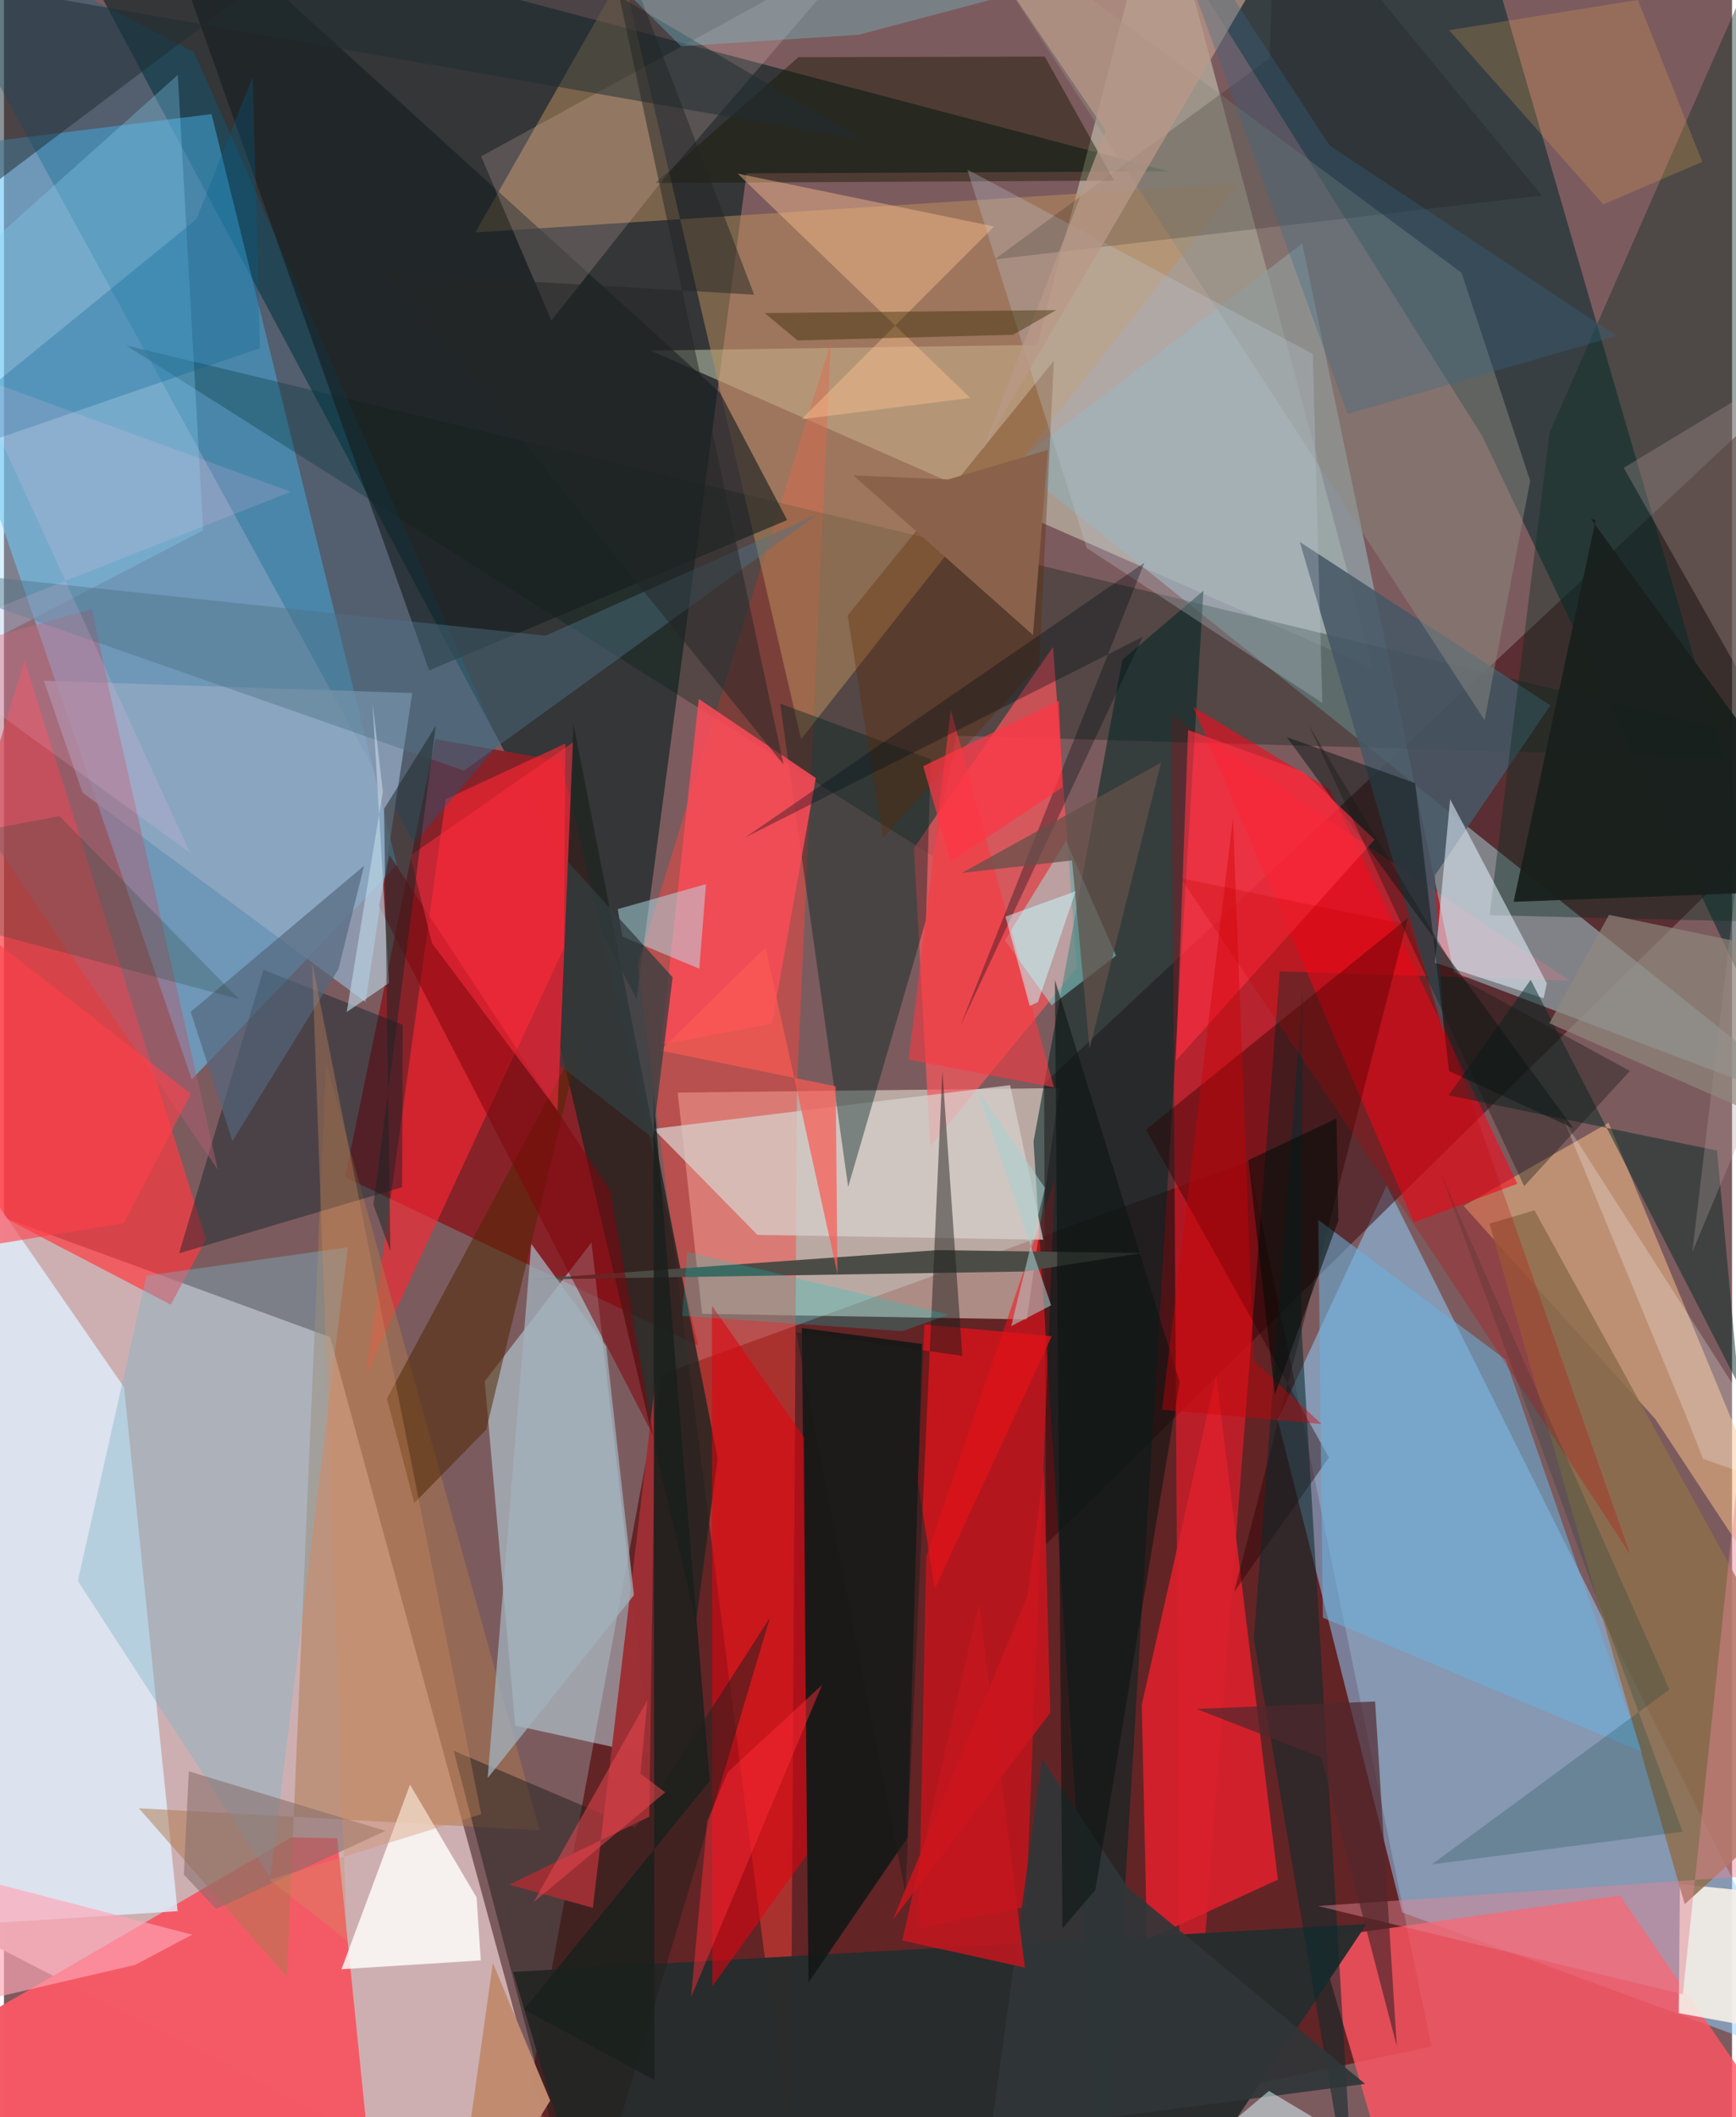 <svg xmlns="http://www.w3.org/2000/svg" width="228" height="278" viewBox="0 0 836 1024"><path fill="#7c5b5e" d="M0 0h836v1024H0z"/><path fill="#d0b0b2" fill-opacity=".98" d="M-62 911.559v-345.28l219.756 80.44L277.669 1086z"/><path fill="#530003" fill-opacity=".608" d="M240.163 1086l450.463-96.152-88.233-428.196-283.962 102.921z"/><path fill="#0b2020" fill-opacity=".631" d="M14.953-62l291.105 545.055 53.174-399.211 204.073-.976z"/><path fill="#66c3f9" fill-opacity=".576" d="M-62 75.358L90.845 522.07l99.233-103.717-89.653-363.172z"/><path fill="#90cfff" fill-opacity=".522" d="M676.395 924.96l205.65 75.664-213.126-427.295-52.712 113.275z"/><path fill="#efffdf" fill-opacity=".392" d="M499.846 166.828l-187.01 2.717 349.672 153.838L559.386-62z"/><path fill="#fefff1" fill-opacity=".475" d="M337.736 635.453l-11.795-107.008 184.717-2.178-15.792 111.87z"/><path fill="#3a0308" fill-opacity=".51" d="M504.104 746.954l340.713-335.355L898 154.702l-394.807 369.41z"/><path fill="#f45965" fill-opacity=".984" d="M180.838 1082.285L161.22 889.143l-22.071-.48L-62 1005.456z"/><path fill="#ff5563" fill-opacity=".812" d="M898 1086H679.275l-43.608-148.53 146.01-20.702z"/><path fill="#ff1c2c" fill-opacity=".561" d="M617.218 469.831l140.035 4.441-192.397-128.574L569.565 1086z"/><path fill="#882229" fill-opacity=".992" d="M335.799 650.734L165.046 569.38l43.702-211.856 60.684 10.596z"/><path fill="#caf2ff" fill-opacity=".467" d="M312.56 848.906l-65.264-14.341L232.58 668.08l51.649-67.158z"/><path fill="#00292c" fill-opacity=".545" d="M706.983-62L898 594.537l-182.878-383.69L564.658-28.435z"/><path fill="#94abb3" fill-opacity=".671" d="M701.42 470.313l-73.334-352.545L488.683 224.45l392.938 314.049z"/><path fill="#ff443b" fill-opacity=".447" d="M380.429 1043.213l-73.848-576.696 93.451-300.995-16.342 358.746z"/><path fill="#fd3a42" fill-opacity=".694" d="M-62 556.477l142.71 74.55 17.011-31.62L9.96 319.386z"/><path fill="#032012" fill-opacity=".333" d="M895.2 368.265L59.067 167.049l390.392 247.133 11.288-58.312z"/><path fill="#fe565d" fill-opacity=".686" d="M507.53 312.901l11.475 155.297-70.911 86.277-7.882-144.327z"/><path fill="#ff0b14" fill-opacity=".51" d="M446.173 752.937l62.187-182.303-13.867 351.582-51.98 10.331z"/><path fill="#272d2d" fill-opacity=".973" d="M555.275 1086l103.94-155.44-412.895 23.158L285.699 1086z"/><path fill="#dfeefb" fill-opacity=".816" d="M-11.264 930.469l95.277-6.101-25.905-253.37L-62 497.263z"/><path fill="#c0925d" fill-opacity=".498" d="M299.436-12.904l-71.4 125.334 369.4-23.839-211.78 268.917z"/><path fill="#222522" fill-opacity=".82" d="M275.48 349.97l69.776 355.459-10.43 78.975L269.237 506.5z"/><path fill="#ff2631" fill-opacity=".616" d="M270.783 458.77l-95.508 205.784 38.399-277.99 57.919-26.947z"/><path fill="#f8c089" fill-opacity=".529" d="M776.237 543.03L898 836.707l-99.085-150.32-92.774-103.132z"/><path fill="#002625" fill-opacity=".561" d="M541.042 319.09l39.25-33.385L531.896 1086l-33.828-533.87z"/><path fill="#fa071c" fill-opacity=".58" d="M641.29 381.637l90.816 190.914-49.985 18.657-106.806-249.276z"/><path fill="#121816" fill-opacity=".878" d="M389.223 958.84l47.868-69.96 7.062-238.854-58.167-7.75z"/><path fill="#da202c" fill-opacity=".91" d="M616.287 909.136l-29.82-243.99-36.03 159.36 2.508 113.61z"/><path fill="#ab794c" fill-opacity=".502" d="M136.846 956.14l18.99-441.786 103.38 370.955-193.952-10.721z"/><path fill="#00638d" fill-opacity=".333" d="M-51.64-49.019l250.148 456.767 41.156-48.17-147.6-334.27z"/><path fill="#161e20" fill-opacity=".62" d="M378.898 251.538l-173.2 72.725L68.833-62l277.64 252.008z"/><path fill="#465865" fill-opacity=".871" d="M626.875 262.094l69.864 238.722-4.469-77.46 55.862-82.204z"/><path fill="#d8d0cd" fill-opacity=".733" d="M502.787 599.597l-16.037-74.745-172.56 21.154 50.34 51.26z"/><path fill="#0d2e26" fill-opacity=".412" d="M747.687 209.204L866.822-62 898 446.962l-179.324-4.29z"/><path fill="#fffffb" fill-opacity=".816" d="M163.3 952.443l33.148-89.25 32.19 54.513 2.047 30.468z"/><path fill="#012221" fill-opacity=".412" d="M375.502 340.292l72.829 26.92-2.276 77.79L408.4 574.109z"/><path fill="#f7f0e7" fill-opacity=".89" d="M853.122 915.528l36.789 72.89-79.702-14.752.567-62.372z"/><path fill="#280000" fill-opacity=".408" d="M552.478 546.413l88.533 158.55-45.866 64.942 84.07-325.908z"/><path fill="#7cb3c7" fill-opacity=".396" d="M35.745 764.629l93.12 143.652 37.51-305.04-97.467 13.79z"/><path fill="#f94b58" fill-opacity=".867" d="M392.747 376.29l-56.623-38.25L317.8 505.36l53.73-10.299z"/><path fill="#df0510" fill-opacity=".588" d="M342.696 960.696l45.702-63.614-1.348-201.926-44.546-63.62z"/><path fill="#051f26" fill-opacity=".408" d="M192.607 574.2L84.714 606.201l40.807-137.14 67.382 26.56z"/><path fill="#4b4b45" fill-opacity=".988" d="M251.358 618.913l242.46-3.932 56.745-8.939-99.033-1.398z"/><path fill="#92a8c3" fill-opacity=".765" d="M37.969 383.325L19.3 329.228l178.226 5.972-22.61 149.45z"/><path fill="#9bfffa" fill-opacity=".427" d="M513.841 406.765l24.14 55.433-31.152 24.024-22.62-31.418z"/><path fill="#e4f3fe" fill-opacity=".549" d="M746.407 475.646l-46.788-89.097-7.354 79.109 52.583 17.171z"/><path fill="#8d8b81" fill-opacity=".475" d="M738.35 232.571L705.137 131.91 455.107-52.876l261.188 401.241z"/><path fill="#23201f" fill-opacity=".514" d="M370.593 782.334L280.07 1086l-62.534-239.252 87.705 37.309z"/><path fill="#8e6e4c" fill-opacity=".851" d="M813.11 920.985l74.554-67.78-147.253-267.82-21.775 6.457z"/><path fill="#181a04" fill-opacity=".459" d="M537.076 87.367l-221.982 1.117 69.275-60.842 119.16-.261z"/><path fill="#6cb2dc" fill-opacity=".553" d="M792.36 847.355l-65.89-189.732-90.639-67.616 2.21 192.408z"/><path fill="#e11219" fill-opacity=".749" d="M450.299 768.371l56.604-122.1-61.642-5.631-3.125 76.06z"/><path fill="#4f2600" fill-opacity=".525" d="M233.302 691.453l-34.813 35.507-13.219-50.506 94.028-175.095z"/><path fill="#002825" fill-opacity=".486" d="M839.153 669.776L738.6 473.906l-39.735 55.866 129.888 26.712z"/><path fill="#9d3035" fill-opacity=".996" d="M284.888 922.75l-40.414-11.198 67.714-32.88 2.926-210.4z"/><path fill="#88d3f7" fill-opacity=".314" d="M-62 338.825l158.371-82.314L84.106 36.226l-111.634 99.878z"/><path fill="#ffd4d3" fill-opacity=".184" d="M415.351-25.433L230.823 75.634l34 79.44 55.286-69.776z"/><path fill="#b6e9f6" fill-opacity=".471" d="M296.923 439.707l42.703-12.088-3.233 40.9-37.18-15.517z"/><path fill="#632700" fill-opacity=".329" d="M408.166 297.713l99.752-123.257-7.074 147.035-75.653 83.774z"/><path fill="#202d33" fill-opacity=".518" d="M195-62L-36.775 112.872-62-15.951l478.286 83.957z"/><path fill="#c0cad8" fill-opacity=".294" d="M523.803 265.025L466.017 81.988l167.154 89.21 4.637 168.795z"/><path fill="#041313" fill-opacity=".471" d="M759.27 545.75l-60.15-27.694-16.42-139.273-62.129-22.268z"/><path fill="#0e2a2c" fill-opacity=".569" d="M653.83 1081.568l-49.144-288.955 23.6-313.693-.72 160.534z"/><path fill="#b15f72" fill-opacity=".482" d="M-62 323.992l104.638-29.338 8.013 37.959 52.774 233.027z"/><path fill="#fec593" fill-opacity=".424" d="M467.465 192.473L354.906 83.955l124.12 25.587-93.207 93.233z"/><path fill="#b19d9b" fill-opacity=".31" d="M783.6 226.265l84.353-50.957-51.154 430.155 77.125-184.075z"/><path fill="#4e7287" fill-opacity=".439" d="M261.962 307.454L-62 273.248l284.56 99.494 171.068-124.016z"/><path fill="#000003" fill-opacity=".165" d="M612.324 28.17L479.13 125.51l264.85-30.952L615.383-62z"/><path fill="#fd3143" fill-opacity=".647" d="M663.093 406.09l-34.646-32.853-55.601-20.146-5.87 159.883z"/><path fill="#303638" fill-opacity=".91" d="M477.414 1031.54l24.828-180.808 41.524 62.303 114.76 94.882z"/><path fill="#7f070e" fill-opacity=".557" d="M314.238 694.638L181.351 437.965l5.174-24.373L293.3 576.137z"/><path fill="#876c69" fill-opacity=".573" d="M102.638 923.267L87.02 906.7l2.403-49.989 95.097 28.82z"/><path fill="#f95a53" fill-opacity=".71" d="M402.375 525.408l-84.867-17.296 50.91-49.839 34.819 157.928z"/><path fill="#bed9e9" fill-opacity=".624" d="M183.286 382.89l-4.995-43.145 7.995 135.686-20.471 14.066z"/><path fill="#a1b1bb" fill-opacity=".765" d="M304.761 771.542L233.991 860l21.1-258.383 36.257 49.512z"/><path fill="#19201d" fill-opacity=".82" d="M314.249 528.367l.425 477.616-63.08-34.06 89.836-110.51z"/><path fill="#fb363f" fill-opacity=".573" d="M507.98 525.93l-49.927-182.618-14.922 124.662-5.537 44.532z"/><path fill="#000d17" fill-opacity=".341" d="M551.69 272.196L358.616 405.027l192.328-97.037-88.383 188.46z"/><path fill="#19201d" fill-opacity=".945" d="M898 429.858L767.709 250.957l2.304.567-39.686 184.649z"/><path fill="#333d40" fill-opacity=".753" d="M272.51 416.51l-3.422 98.941 44.74 35.017 9.666-77.79z"/><path fill="#54677d" fill-opacity=".675" d="M110.534 551.836l51.254-83.083 12.432-50.001-83.869 70.631z"/><path fill="#c5161f" fill-opacity=".847" d="M471.637 775.88l-37.058 162.674-101.275-22.38 160.608 35.484z"/><path fill="#b99888" fill-opacity=".745" d="M447.867-62L629.77-49.859 473.598 217.382 532.959 63.22z"/><path fill="#c08b70" fill-opacity=".992" d="M236.52 949.423l27.735 66.6-30.88 50.222-11.753-10.927z"/><path fill="#003837" fill-opacity=".22" d="M812.041 885.936L690.85 901.702l114.854-84.547-110.702-249.812z"/><path fill="#0a1413" fill-opacity=".561" d="M508.42 474.023l60.345 194.393-40.792 245.654-15.905 18.68z"/><path fill="#ff2c40" fill-opacity=".525" d="M275.262 359.106l-7.46 178.099-60.668-80.935-10.625-42.413z"/><path fill="#192625" fill-opacity=".498" d="M208.908 351.032l-30.2 231.547 8.24 22.588-3.05-213.952z"/><path fill="#c60000" fill-opacity=".251" d="M569.325 424.752l110.489 22.598 106.99 304.595-92.284-141.177z"/><path fill="#1e1d1b" fill-opacity=".486" d="M436.056 915.383L383.203 644.38l80.446 11.429-9.664-137.736z"/><path fill="#e48594" fill-opacity=".451" d="M812.186 964.562l-176.582-42.687 216.925-15.006 20.063-511.429z"/><path fill="#ffa6b6" fill-opacity=".651" d="M-30.801 972.264L-62 895.97l153.031 39.758-27.61 14.627z"/><path fill="#026190" fill-opacity=".286" d="M120.343 37.047l3.49 131.306L-62 232.4 93.144 106.016z"/><path fill="#fdb256" fill-opacity=".208" d="M790.397-.048l31.211 78.332-47.92 20.545-74.551-84.21z"/><path fill="#d8f5fa" fill-opacity=".529" d="M611.961 1011.304L736.881 1086H499.21h24.488z"/><path fill="#356988" fill-opacity=".31" d="M650.016 200.189L554.75-62 641.4 70.466l138.736 91.99z"/><path fill="#50282d" fill-opacity=".69" d="M673.802 989.605l-10.485-166.661-86.367 3.63 60.38 23.466z"/><path fill="#382901" fill-opacity=".42" d="M383.883 164.644l-15.845-13.215 141.07-1.452-20.998 11.943z"/><path fill="#fbffff" fill-opacity=".235" d="M870.465 722.827l-115.799-180.93 59.43 143.705 7.848 19.958z"/><path fill="#d28d60" fill-opacity=".345" d="M230.876 877.469l-102.42 31.694 37.488 29.437-16.88-473.197z"/><path fill="#a8d1cf" fill-opacity=".565" d="M506.594 631.328l-19.31 10.087 16.31-66.878-32.893-47.766z"/><path fill="#8a624b" d="M410.896 229.917l86.916 77.216 7.297-89.558-48.362 14.315z"/><path fill="#ff414a" fill-opacity=".612" d="M90.394 529.06L58.01 591.543-62 611.354l44.37-166.464z"/><path fill="#cf0004" fill-opacity=".408" d="M604.595 657.96l32.751 30.786-77.113-6.914 34.304-285.89z"/><path fill="#ff3644" fill-opacity=".714" d="M510.337 338.965l-65.628 31.61 13.29 46.21 54.142-36.03z"/><path fill="#242525" fill-opacity=".494" d="M362.91 142.526l-177.643-10.378 191.907 237.69L284.784-62z"/><path fill="#ee4752" fill-opacity=".51" d="M319.904 866.89l-12.005-9.048 3.43-35.66-55.118 97.844z"/><path fill="#6ed2e0" fill-opacity=".31" d="M711.377-62H242.374l85.177 84.35 85.918-5.528z"/><path fill="#161817" fill-opacity=".38" d="M631.104 350.603l73.703 122.792 81.79 44.581-51.163 55.73z"/><path fill="#63514a" fill-opacity=".737" d="M463.367 422.237l96.398-53.378-34.578 138.355-8.474-91.059z"/><path fill="#90897e" fill-opacity=".667" d="M898 560.984L747.62 494.91l28.891-52.447L898 467.763z"/><path fill="#244332" fill-opacity=".243" d="M-27.653 405.088L-62 436.48l175.722 46.778-86.879-88.557z"/><path fill="#cafbfe" fill-opacity=".506" d="M518.489 431.06l-33.999 12.28 11.734 43.194 3.978-1.812z"/><path fill="#ff2b36" fill-opacity=".475" d="M340.195 880.948l9.937-23.78 45.616-42.2-63.366 151.034z"/><path fill="#030b07" fill-opacity=".549" d="M645.555 590.275l-30.725 84.242-12.772-113.405 42.546-20.146z"/><path fill="#00cdc6" fill-opacity=".239" d="M434.572 643.844l22.374-8.007-126.431-30.392-2.37 31.025z"/><path fill="#ffc2e7" fill-opacity=".161" d="M138.695 237.855L-16 181.2 90.046 412.49-48.492 311.902z"/><path fill="#cd151d" fill-opacity=".839" d="M503.08 710.718l3.08 117.705-76.116 100.06 65.116-156.548z"/></svg>